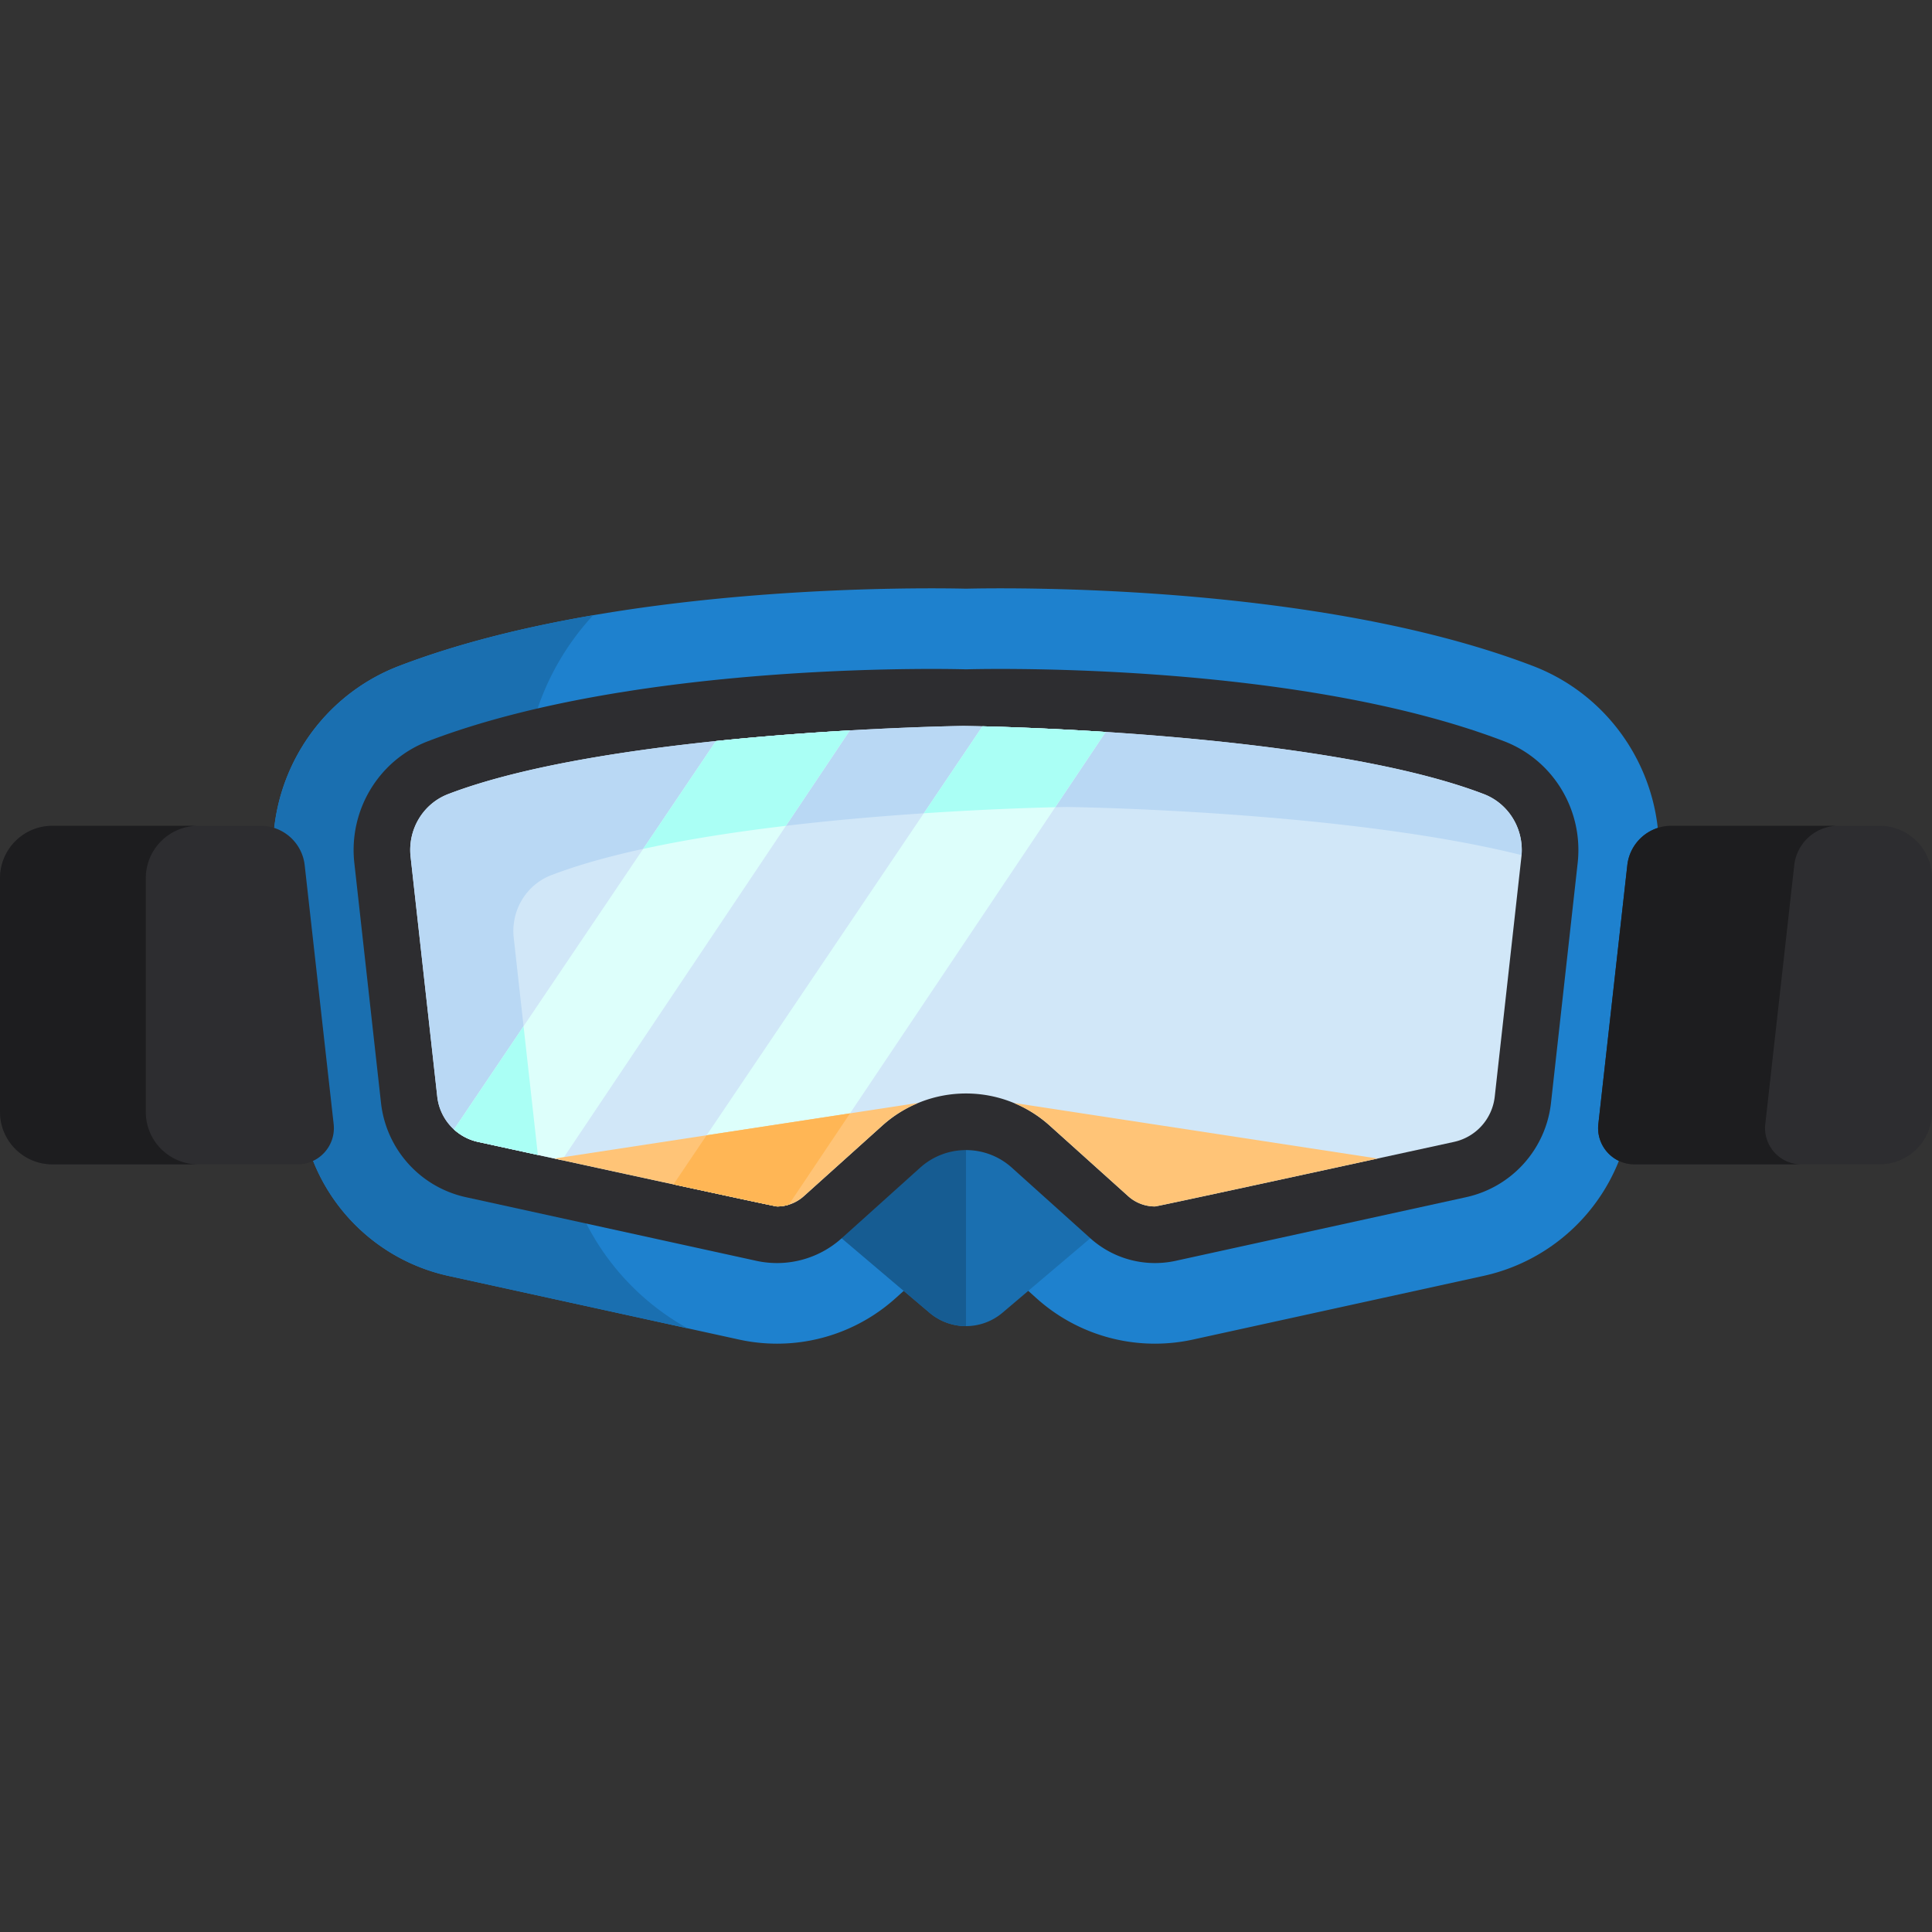 <svg viewBox="0 0 512 512" xmlns="http://www.w3.org/2000/svg"><rect x="0" y="0" width="512" height="512" fill="#333333" stroke="none"/><path d="m306.086 356.086a46.923 46.923 0 0 1 -31.427-12.053l-18.659-16.782-18.66 16.782a46.923 46.923 0 0 1 -31.427 12.053c-3.376 0-6.76-.367-10.06-1.09l-76.964-16.863a50.18 50.18 0 0 1 -39.152-43.492l-7.066-63.573c-2.631-23.664 10.978-46.109 33.094-54.583 48.464-18.567 114.818-20.571 141.097-20.571 4.635 0 7.826.064 9.138.097 1.311-.032 4.502-.097 9.138-.097 26.279 0 92.634 2.005 141.098 20.571 22.116 8.473 35.725 30.919 33.094 54.583l-7.067 63.572a50.178 50.178 0 0 1 -39.151 43.493l-76.965 16.864a47.164 47.164 0 0 1 -10.061 1.089z" fill="#1e81ce"/><path d="m148.545 301.458-9.315-83.808a69.048 69.048 0 0 1 17.959-54.599c-17.703 3.04-35.526 7.348-51.425 13.439-22.116 8.473-35.725 30.919-33.094 54.583l7.066 63.573a50.18 50.18 0 0 0 39.152 43.492l63.331 13.877c-18.419-10.213-31.259-28.849-33.674-50.557zm74.51 26.691 23.274 19.736a14.954 14.954 0 0 0 19.344 0l23.274-19.736-32.945-40.765z" fill="#1a6fb0"/><path d="m255.994 287.392-32.939 40.758 23.274 19.736a14.923 14.923 0 0 0 9.665 3.548z" fill="#165c92"/><path d="m256 177.38s-85.894-2.667-142.592 19.054c-13.089 5.015-21.053 18.341-19.504 32.274l7.067 63.572a28.84 28.84 0 0 0 22.491 24.985l76.965 16.864a25.632 25.632 0 0 0 22.629-5.98l20.803-18.708c6.904-6.209 17.38-6.209 24.284 0l20.803 18.708a25.632 25.632 0 0 0 22.629 5.98l76.965-16.864a28.84 28.84 0 0 0 22.491-24.985l7.067-63.572c1.548-13.932-6.415-27.259-19.504-32.274-56.7-21.721-142.594-19.054-142.594-19.054z" fill="#2d2d30"/><path d="m306.088 319.724c-2.631 0-5.157-.968-7.113-2.728l-20.803-18.708a33.1 33.1 0 0 0 -22.172-8.503 33.117 33.117 0 0 0 -22.173 8.503l-20.802 18.708a10.616 10.616 0 0 1 -7.113 2.728c-.762 0-79.239-17.111-79.239-17.111a13.832 13.832 0 0 1 -10.794-11.99l-7.066-63.572c-.803-7.224 3.293-14.054 9.962-16.609 43.995-16.855 136.734-18.068 136.766-18.068l.46.014s93.23 1.199 137.225 18.054c6.669 2.555 10.765 9.385 9.963 16.609l-7.067 63.572a13.831 13.831 0 0 1 -10.793 11.99c-.001 0-78.477 17.111-79.241 17.111z" fill="#d1e7f8"/><path d="m146.106 231.924c43.995-16.855 136.734-18.068 136.766-18.068l.46.014s72.585.936 119.886 12.736c.589-7.058-3.462-13.662-9.994-16.165-43.994-16.856-137.224-18.055-137.224-18.055l-.46-.014c-.032 0-92.771 1.214-136.766 18.068-6.668 2.555-10.764 9.385-9.962 16.609l7.066 63.572a13.832 13.832 0 0 0 10.794 11.99s6.546 1.427 15.869 3.456l-6.395-57.536c-.804-7.222 3.293-14.053 9.96-16.607z" fill="#b9d8f4"/><path d="m148.932 307.459 76.284-113.893c-10.429.601-22.711 1.495-35.493 2.825l-69.417 102.918a13.812 13.812 0 0 0 6.365 3.303c.001.001 9.677 2.11 22.261 4.847z" fill="#ddfffb"/><path d="m138.75 271.966-18.443 27.344a13.812 13.812 0 0 0 6.365 3.303s6.547 1.428 15.868 3.456z" fill="#aafff5"/><path d="m260.363 192.478-81.879 121.394c14.824 3.208 27.128 5.851 27.428 5.851 1.073 0 2.127-.17 3.135-.48l83.972-125.267a855.391 855.391 0 0 0 -32.656-1.498z" fill="#ddfffb"/><path d="m225.216 193.566c-10.429.601-22.711 1.495-35.493 2.825l-19.273 28.574c11.887-2.592 24.946-4.585 37.83-6.114zm67.801.411a853.735 853.735 0 0 0 -32.656-1.499l-15.547 23.051c16.122-1.074 29.083-1.474 34.835-1.61z" fill="#aafff5"/><path d="m146.935 307.025c23.308 5.07 58.467 12.699 58.976 12.699 2.631 0 5.157-.968 7.113-2.728l20.802-18.708a33.144 33.144 0 0 1 9.264-5.884l.1-.098z" fill="#ffc477"/><path d="m209.046 319.244 16.22-24.197-38.004 5.811-8.778 13.014c14.824 3.208 27.128 5.851 27.428 5.851a10.615 10.615 0 0 0 3.134-.479z" fill="#ffb655"/><path d="m365.065 307.025-96.257-14.72.101.098a33.156 33.156 0 0 1 9.263 5.884l20.803 18.708a10.616 10.616 0 0 0 7.113 2.728c.51.001 35.668-7.629 58.977-12.698z" fill="#ffc477"/><path d="m78.867 308.568h-64.981c-7.669 0-13.886-6.217-13.886-13.886v-61.952c0-7.669 6.217-13.886 13.886-13.886h55.183a11.75 11.75 0 0 1 11.677 10.443l7.675 68.599c.637 5.697-3.821 10.682-9.554 10.682z" fill="#2d2d30"/><path d="m38.637 294.682v-61.952c0-7.669 6.217-13.886 13.886-13.886h-38.637c-7.669 0-13.886 6.218-13.886 13.886v61.952c0 7.669 6.217 13.886 13.886 13.886h38.637c-7.67 0-13.886-6.217-13.886-13.886z" fill="#1d1d1f"/><path d="m433.133 308.568h64.981c7.669 0 13.886-6.217 13.886-13.886v-61.952c0-7.669-6.217-13.886-13.886-13.886h-55.183a11.75 11.75 0 0 0 -11.677 10.443l-7.675 68.599c-.637 5.697 3.821 10.682 9.554 10.682z" fill="#2d2d30"/><path d="m467.821 297.886 7.675-68.599a11.75 11.75 0 0 1 11.677-10.443h-44.24a11.75 11.75 0 0 0 -11.677 10.443l-7.675 68.599c-.638 5.697 3.821 10.682 9.554 10.682h44.241c-5.734 0-10.193-4.985-9.555-10.682z" fill="#1d1d1f"/></svg>
